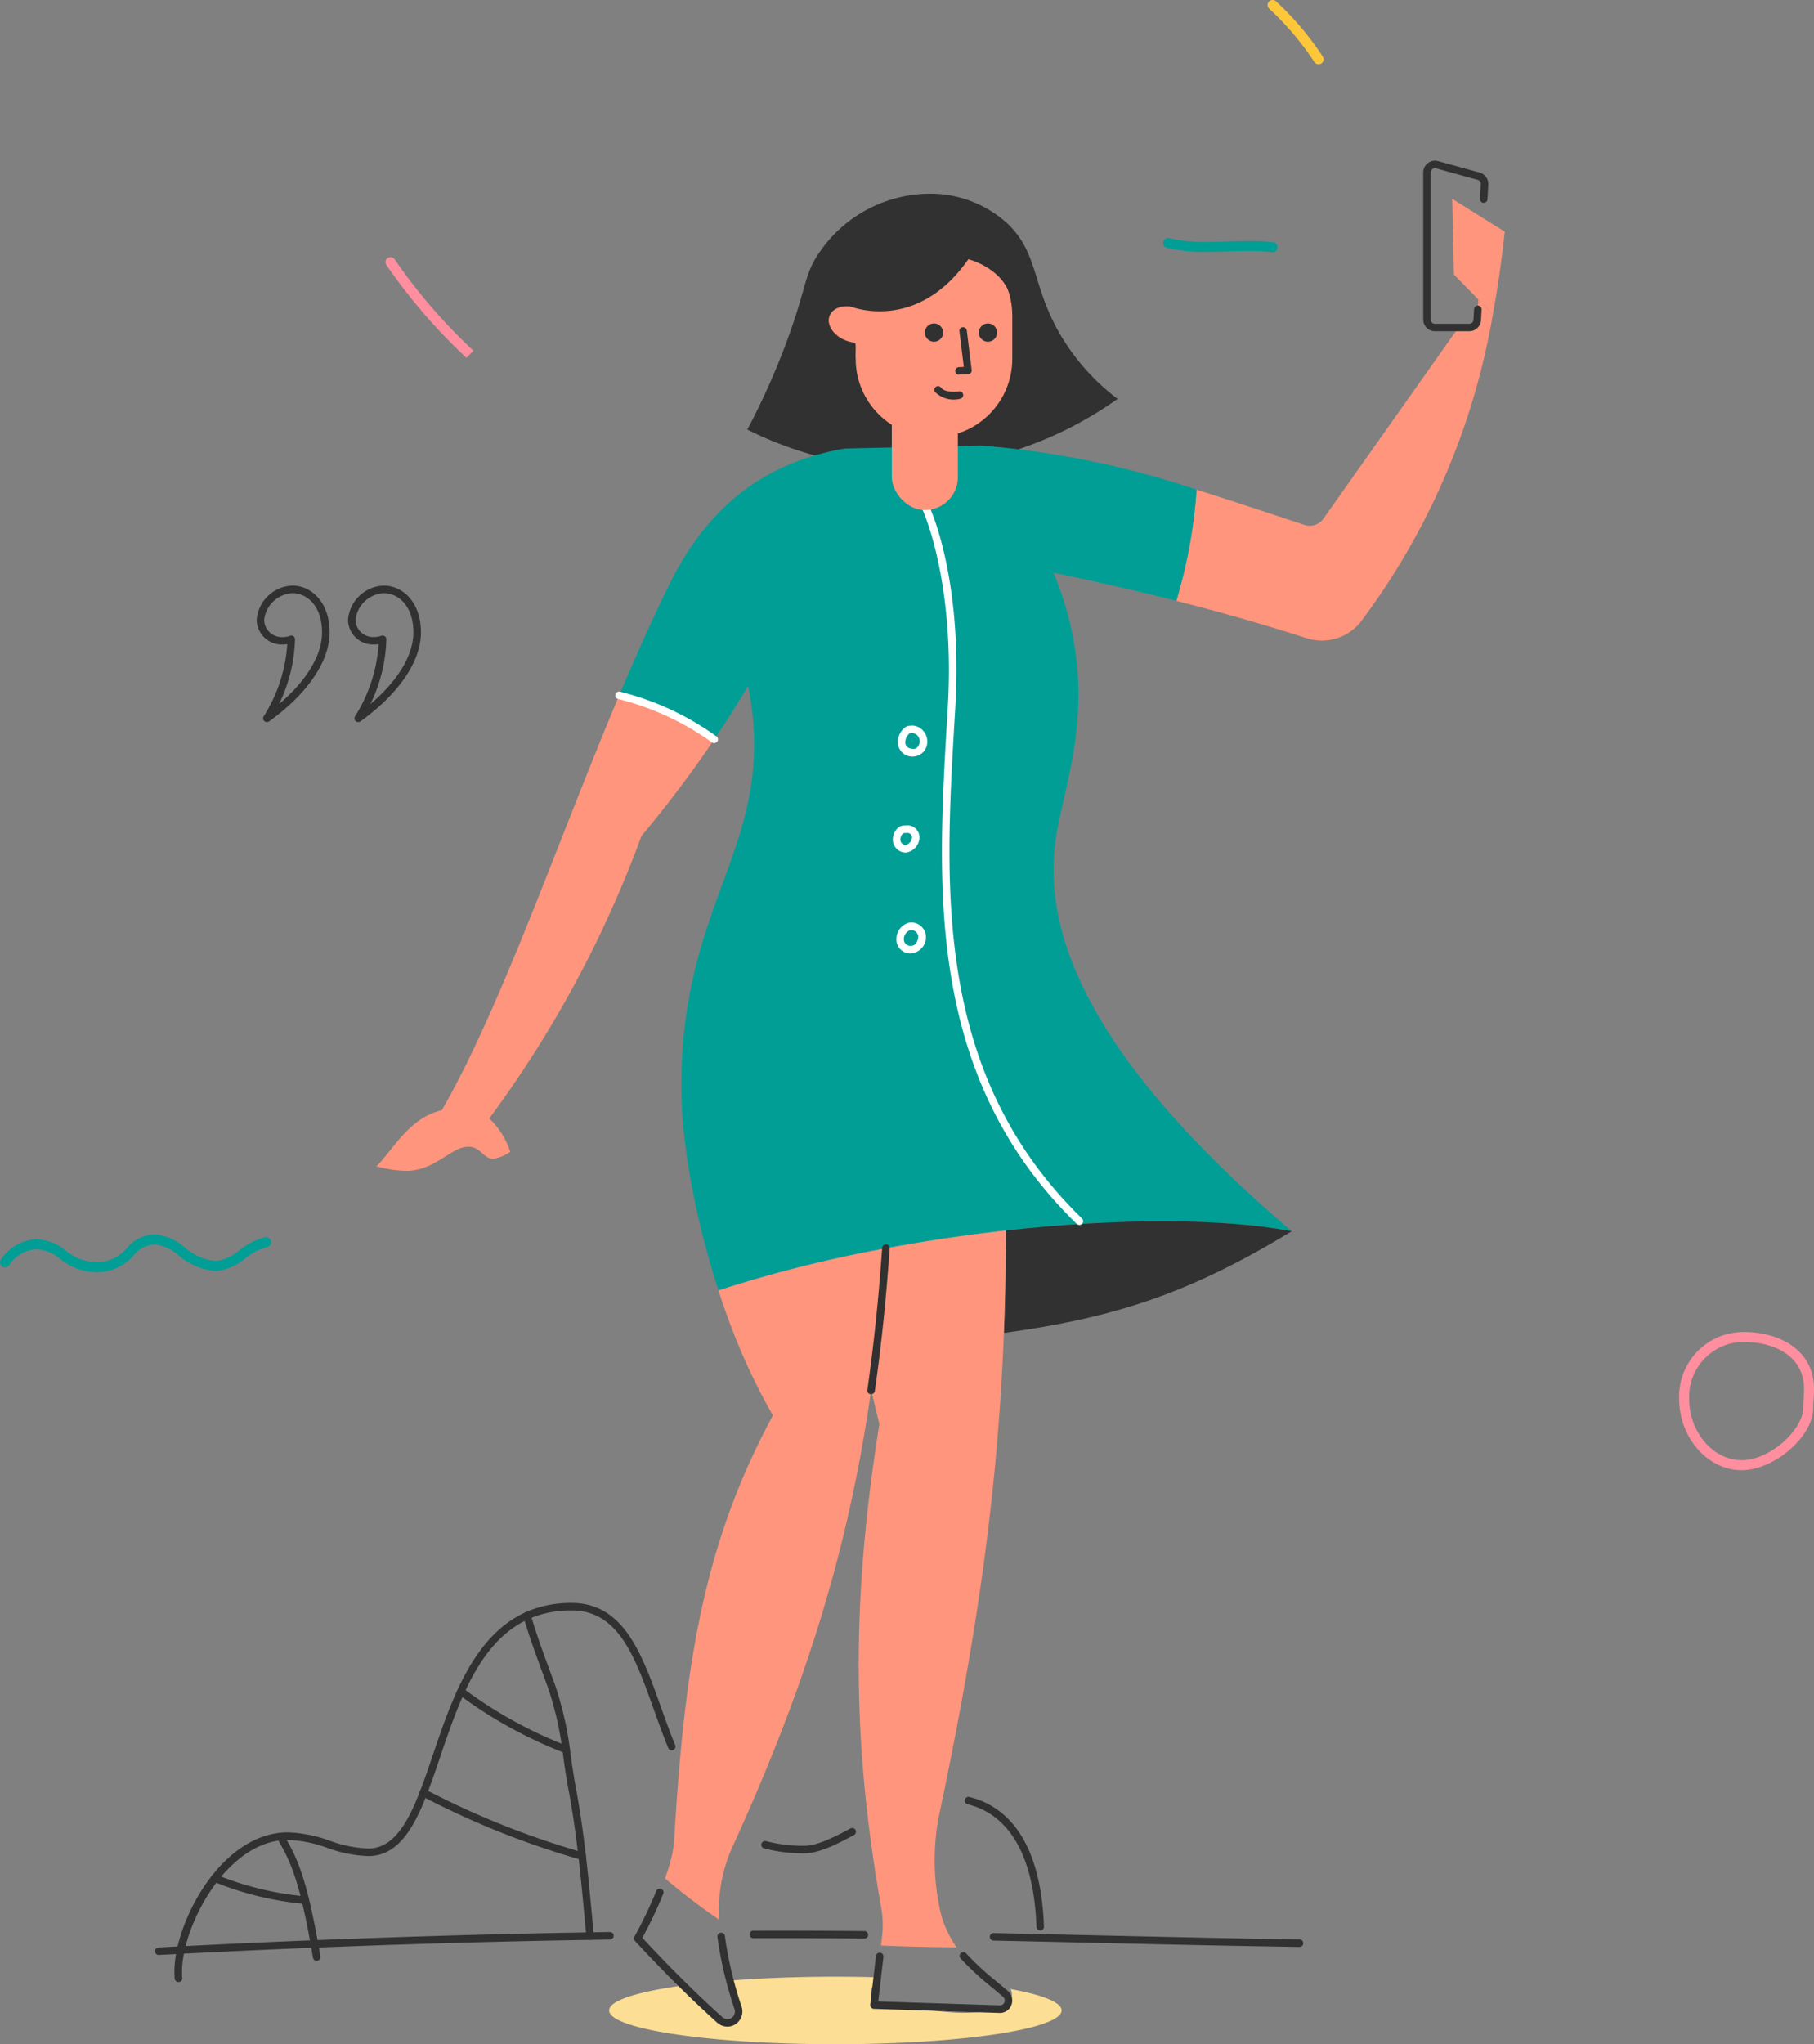 <svg xmlns="http://www.w3.org/2000/svg" width="174.879" height="197" viewBox="0 0 174.879 197">
  <rect x="0" y="0" width="174.879" height="197" fill="#808080" stroke="none"/>
  <g id="Group_2803" data-name="Group 2803" transform="translate(-232.684 -1049.361)">
    <path id="Path_2232" data-name="Path 2232" d="M507.453,1123.821a21.225,21.225,0,0,0,5.609,6.339,36.413,36.413,0,0,1-13.767,5.989c-6.578,2.424-7.24-5.011-7.633-7.234l6.18.607a8.2,8.2,0,0,0,4.121-10.348c-1.4-3.18-5.006-4.093-5.552-4.226a11.711,11.711,0,0,1-2.407,4.464,12.164,12.164,0,0,1-6.754,3.858,8.871,8.871,0,0,0,5.416,6.325c-.411,2.5-.6,4.814-.873,7.232a35.188,35.188,0,0,1-14.431-3.711,70.031,70.031,0,0,0,3.826-8.554c1.954-5.3,1.617-6.351,3.146-8.551a12.947,12.947,0,0,1,11.218-5.61,11,11,0,0,1,6.983,2.95C505.435,1116.207,504.813,1119.214,507.453,1123.821Z" transform="translate(-172.634 -42.357)" fill="#313131"/>
    <g id="shadow-2" transform="translate(291.415 1239.855)">
      <path id="Path_2214" data-name="Path 2214" d="M463.346,1673.2a1.218,1.218,0,0,1-.53,1.639h0a1.241,1.241,0,0,1-.207.083c-3.81,1.316-7.612-.037-11.49-.144a1.239,1.239,0,0,1-1.228-1.249v0a1.283,1.283,0,0,1,.041-.3,12.387,12.387,0,0,1,.485-1.165q-1.927-.054-3.96-.055c-3.645,0-7.078.134-10.1.37a10.293,10.293,0,0,1,.6,2.583,1.235,1.235,0,0,1-1.248,1.222h0a1.241,1.241,0,0,1-.6-.162,9.232,9.232,0,0,1-3-3.212c-4.574.6-7.464,1.473-7.464,2.451,0,1.8,9.764,3.255,21.809,3.255s21.809-1.457,21.809-3.255C468.267,1674.478,466.419,1673.761,463.346,1673.2Z" transform="translate(-424.652 -1672.005)" fill="#fcde95"/>
    </g>
    <g id="back_line-2" data-name="back line-2" transform="translate(247.634 1105.8)">
      <g id="Group_1596" data-name="Group 1596" transform="translate(9.791 0)">
        <g id="Group_1594" data-name="Group 1594">
          <path id="Path_2215" data-name="Path 2215" d="M314.538,1246.987a.361.361,0,0,1-.362-.361.353.353,0,0,1,.055-.194,14.79,14.79,0,0,0,2.274-6.959,2.891,2.891,0,0,1-.45.036,2.414,2.414,0,0,1-2.5-2.32v-.034a3.571,3.571,0,0,1,3.456-3.319c1.776,0,3.574,1.549,3.574,4.509,0,2.781-2.125,5.906-5.83,8.574A.358.358,0,0,1,314.538,1246.987Zm2.348-8.344a.365.365,0,0,1,.364.363v.009a15.169,15.169,0,0,1-1.536,6.235c2.652-2.255,4.142-4.713,4.142-6.9,0-2.6-1.477-3.784-2.85-3.784a2.888,2.888,0,0,0-2.731,2.6,1.7,1.7,0,0,0,1.769,1.63h.012a2.188,2.188,0,0,0,.713-.122.364.364,0,0,1,.118-.023Z" transform="translate(-313.551 -1233.836)" fill="#313131"/>
        </g>
        <g id="Group_1595" data-name="Group 1595" transform="translate(8.807)">
          <path id="Path_2216" data-name="Path 2216" d="M343.324,1246.987a.362.362,0,0,1-.362-.361.358.358,0,0,1,.055-.194,14.79,14.79,0,0,0,2.274-6.959,2.877,2.877,0,0,1-.449.036,2.414,2.414,0,0,1-2.5-2.32v-.034a3.57,3.57,0,0,1,3.456-3.319c1.776,0,3.574,1.549,3.574,4.509,0,2.781-2.125,5.906-5.83,8.574A.36.36,0,0,1,343.324,1246.987Zm2.349-8.344a.365.365,0,0,1,.364.363v.009a15.17,15.17,0,0,1-1.536,6.235c2.652-2.255,4.142-4.713,4.142-6.9,0-2.6-1.477-3.784-2.85-3.784a2.887,2.887,0,0,0-2.731,2.594,1.7,1.7,0,0,0,1.768,1.63h.012a2.2,2.2,0,0,0,.714-.122.351.351,0,0,1,.117-.019Z" transform="translate(-342.339 -1233.836)" fill="#313131"/>
        </g>
      </g>
      <g id="Group_1597" data-name="Group 1597" transform="translate(0 129.751)">
        <path id="Path_2217" data-name="Path 2217" d="M281.9,1660.153a.361.361,0,0,1-.355-.368h0a.362.362,0,0,1,.336-.355c14.324-.764,28.963-1.265,43.513-1.489a.366.366,0,0,1,.368.357.362.362,0,0,1-.354.369h0C310.869,1658.885,296.238,1659.385,281.9,1660.153Z" transform="translate(-281.55 -1657.939)" fill="#313131"/>
      </g>
      <g id="Group_1598" data-name="Group 1598" transform="translate(57.305 129.625)">
        <path id="Path_2218" data-name="Path 2218" d="M479.926,1658.284c-3.58-.033-7.086-.043-10.728-.034a.361.361,0,0,1,0-.721c3.644-.009,7.154,0,10.734.034a.361.361,0,0,1,0,.722Z" transform="translate(-468.855 -1657.526)" fill="#313131"/>
      </g>
      <g id="Group_1599" data-name="Group 1599" transform="translate(80.47 129.855)">
        <path id="Path_2219" data-name="Path 2219" d="M574.453,1659.616l-5.509-.094c-5.53-.105-10.372-.215-14.862-.317-3.188-.073-6.2-.141-9.155-.2a.363.363,0,0,1-.354-.369.367.367,0,0,1,.369-.355c2.955.06,5.967.129,9.158.2,4.489.1,9.33.212,14.859.318,1.928.037,3.758.07,5.5.095a.361.361,0,0,1,.34.382h0a.362.362,0,0,1-.346.341Z" transform="translate(-544.573 -1658.279)" fill="#313131"/>
      </g>
      <g id="Group_1600" data-name="Group 1600" transform="translate(1.863 98.038)">
        <path id="Path_2220" data-name="Path 2220" d="M288.023,1590.813a.364.364,0,0,1-.361-.338q-.023-.344-.023-.683c0-4.708,4.508-13.4,10.934-13.4a12.9,12.9,0,0,1,4.037.8,11.951,11.951,0,0,0,3.712.755c3.179,0,4.606-4.207,6.258-9.078,2.2-6.5,4.947-14.588,13.33-14.588,5.051,0,6.789,4.871,8.63,10.028.43,1.206.875,2.457,1.37,3.663a.362.362,0,0,1-.172.482h0a.363.363,0,0,1-.483-.174h0c-.006-.011-.01-.024-.015-.035-.5-1.228-.945-2.48-1.382-3.693-1.828-5.123-3.408-9.547-7.947-9.547-7.863,0-10.4,7.489-12.644,14.1-1.741,5.136-3.245,9.571-6.944,9.571a12.689,12.689,0,0,1-3.931-.787,12.173,12.173,0,0,0-3.818-.768c-5.9,0-10.2,8.338-10.2,12.677,0,.21.007.42.021.634a.363.363,0,0,1-.337.387Z" transform="translate(-287.639 -1554.28)" fill="#313131"/>
      </g>
      <g id="Group_1601" data-name="Group 1601" transform="translate(58.439 119.727)">
        <path id="Path_2221" data-name="Path 2221" d="M476.69,1627.615a14.924,14.924,0,0,1-3.874-.48.363.363,0,0,1,.189-.7,14.179,14.179,0,0,0,3.685.455c1.237,0,2.762-.762,4.485-1.684a.363.363,0,0,1,.482.174h0a.363.363,0,0,1-.141.464C479.707,1626.815,478.095,1627.615,476.69,1627.615Z" transform="translate(-472.561 -1625.173)" fill="#313131"/>
      </g>
      <g id="Group_1602" data-name="Group 1602" transform="translate(78.034 116.719)">
        <path id="Path_2222" data-name="Path 2222" d="M543.909,1628.223a.364.364,0,0,1-.362-.35c-.31-8.519-3.8-11.13-6.676-11.82a.363.363,0,0,1,.169-.7c3.118.748,6.9,3.525,7.23,12.5a.365.365,0,0,1-.351.378h0Z" transform="translate(-536.61 -1615.342)" fill="#313131"/>
      </g>
      <g id="Group_1603" data-name="Group 1603" transform="translate(11.724 120.187)">
        <path id="Path_2223" data-name="Path 2223" d="M323.724,1639.019a.363.363,0,0,1-.357-.3c-1.281-7.689-2.26-9.409-3.395-11.4l-.056-.094a.362.362,0,0,1,.629-.361l0,0h0l.056.094c1.168,2.052,2.173,3.824,3.479,11.641a.362.362,0,0,1-.3.417h0A.387.387,0,0,1,323.724,1639.019Z" transform="translate(-319.87 -1626.678)" fill="#313131"/>
      </g>
      <g id="Group_1604" data-name="Group 1604" transform="translate(5.391 124.196)">
        <path id="Path_2224" data-name="Path 2224" d="M308.277,1642.63h-.028a30.261,30.261,0,0,1-8.82-2.139.363.363,0,1,1,.208-.7h0a.249.249,0,0,1,.039.014,29.637,29.637,0,0,0,8.63,2.1.363.363,0,0,1-.028.724Z" transform="translate(-299.17 -1639.78)" fill="#313131"/>
      </g>
      <g id="Group_1605" data-name="Group 1605" transform="translate(35.5 98.914)">
        <path id="Path_2225" data-name="Path 2225" d="M404.023,1588.739a.363.363,0,0,1-.36-.328l-.135-1.446c-.405-4.354-.789-8.467-1.6-12.776-.2-1.05-.345-2.079-.488-3.064a32.081,32.081,0,0,0-1.432-6.562q-.289-.807-.586-1.606c-.64-1.741-1.3-3.542-1.828-5.361a.363.363,0,0,1,.7-.2c.521,1.8,1.177,3.583,1.812,5.312.2.537.395,1.075.589,1.613a32.65,32.65,0,0,1,1.467,6.708c.143.983.29,2,.484,3.035.814,4.346,1.2,8.471,1.606,12.842l.135,1.444a.362.362,0,0,1-.325.395h0Z" transform="translate(-397.585 -1557.145)" fill="#313131"/>
      </g>
      <g id="Group_1606" data-name="Group 1606" transform="translate(29.136 106.207)">
        <path id="Path_2226" data-name="Path 2226" d="M387.266,1587.3a.377.377,0,0,1-.124-.022,42.813,42.813,0,0,1-10.222-5.647.362.362,0,0,1-.055-.51h0a.363.363,0,0,1,.477-.079,42.1,42.1,0,0,0,10.048,5.555.361.361,0,0,1,.215.464v0a.364.364,0,0,1-.338.237Z" transform="translate(-376.784 -1580.983)" fill="#313131"/>
      </g>
      <g id="Group_1607" data-name="Group 1607" transform="translate(25.497 115.958)">
        <path id="Path_2227" data-name="Path 2227" d="M380.567,1619.7a.411.411,0,0,1-.095-.011,81.365,81.365,0,0,1-15.37-6.141.363.363,0,0,1,.3-.663h0l.024.012a80.688,80.688,0,0,0,15.231,6.085.363.363,0,0,1-.094.713Z" transform="translate(-364.889 -1612.853)" fill="#313131"/>
      </g>
    </g>
    <path id="Path_2228" data-name="Path 2228" d="M693.226,1113.835l2.131,1.33c-.3,2.77-.675,5.415-1.147,7.965l-1.4-1.43-2.362-2.414-.157-7.289Z" transform="translate(-317.604 -43.473)" fill="#ff957c"/>
    <path id="Path_2229" data-name="Path 2229" d="M632.474,1143.709l1.4,1.43a68.6,68.6,0,0,1-12.755,29.655,4.8,4.8,0,0,1-5.326,1.512c-4.168-1.33-8.195-2.482-12.437-3.555a48.644,48.644,0,0,0,1.953-10.714c3.242,1.011,6.634,2.152,10.4,3.393a1.625,1.625,0,0,0,1.854-.634l12.992-18.386h1.032a.772.772,0,0,0,.775-.733Z" transform="translate(-257.27 -65.483)" fill="#ff957c"/>
    <path id="Path_2230" data-name="Path 2230" d="M462.613,1189.694a86.607,86.607,0,0,1,20.852,4.252,48.585,48.585,0,0,1-1.953,10.714c-3.707-.937-7.572-1.817-11.83-2.707a31.624,31.624,0,0,1,1.7,5.378c1.969,8.965-.8,15.453-1.493,20.318-1.178,8.253,2.163,20.224,22.748,37.767-6.7-1.283-16.841-1.262-27.565-.074-3.822.429-7.719,1-11.558,1.718a125.675,125.675,0,0,0-16.139,4.063c-1.907-5.917-3.577-13.385-3.577-19.685,0-15.982,7.017-21.73,7.017-32.928a26.972,26.972,0,0,0-.592-5.615c-1.095,1.822-2.163,3.508-3.258,5.126a26.612,26.612,0,0,0-9.159-4.251c1.555-3.685,3.153-7.275,4.818-10.662,4.157-8.442,10.159-11.945,16.935-13.123" transform="translate(-135.428 -97.399)" fill="#019e96"/>
    <path id="Path_2230-2" data-name="Path 2230" d="M519.9,1206.16" transform="translate(-199.344 -108.827)" fill="#019e96"/>
    <path id="Path_2231" data-name="Path 2231" d="M549.209,1434.944c10.724-1.189,20.863-1.209,27.565.074-9.62,5.833-16.723,8.284-27.748,9.8C549.152,1441.6,549.214,1438.317,549.209,1434.944Z" transform="translate(-219.559 -266.998)" fill="#313131"/>
    <path id="Path_2233" data-name="Path 2233" d="M517.434,1436.963c.006,3.377-.058,6.656-.182,9.876-.6,15.474-2.675,29.624-6.3,46.727a22.54,22.54,0,0,0,.257,9.373,10.422,10.422,0,0,0,1.482,3.11c-2.43-.021-4.865-.068-7.289-.178l.126-1.058a9.538,9.538,0,0,0-.1-2.561c-2.75-15.543-2.98-29.167-.183-46.632l-.785-3.241h-.005c.628-4.367,1.095-8.9,1.429-13.7C509.719,1437.963,513.615,1437.4,517.434,1436.963Z" transform="translate(-187.787 -269.018)" fill="#ff957c"/>
    <path id="Path_2238" data-name="Path 2238" d="M463.531,1442.577c-.335,4.8-.8,9.332-1.429,13.7-2.173,15.218-6.257,28.4-13.322,43.888a14.73,14.73,0,0,0-1.323,7.122,64.576,64.576,0,0,1-5.226-3.985c.12-.335.235-.676.35-1.021a11.874,11.874,0,0,0,.55-2.943c1.015-17.113,2.943-28.482,9.5-40.657a59.651,59.651,0,0,1-3.293-6.714c-.644-1.534-1.309-3.347-1.953-5.332A125.753,125.753,0,0,1,463.531,1442.577Z" transform="translate(-145.438 -272.914)" fill="#ff957c"/>
    <path id="Path_2239" data-name="Path 2239" d="M383.867,1272.645a114.571,114.571,0,0,1-7.011,9.295,108.623,108.623,0,0,1-14.678,27.231,7.577,7.577,0,0,1,2.021,3.212,3.706,3.706,0,0,1-1.639.67c-.969,0-1.2-1.162-2.393-1.162-1.67,0-3.2,2.331-6.016,2.331a11.925,11.925,0,0,1-2.849-.44c1.561-1.529,3.153-4.7,6.3-5.4,5.729-9.949,11.054-25.638,17.1-39.987A26.617,26.617,0,0,1,383.867,1272.645Z" transform="translate(-82.327 -152.022)" fill="#ff957c"/>
    <g id="Group_1609" data-name="Group 1609" transform="translate(292.006 1116.007)">
      <path id="Path_2241" data-name="Path 2241" d="M436.117,1272.175a.36.36,0,0,1-.215-.071,26.365,26.365,0,0,0-9.028-4.186.364.364,0,0,1-.284-.429h0a.364.364,0,0,1,.429-.284h0l.022.006a27.125,27.125,0,0,1,9.289,4.307.361.361,0,0,1,.077.5l0,0a.366.366,0,0,1-.29.146Z" transform="translate(-426.583 -1267.197)" fill="#fff"/>
    </g>
    <g id="Group_1612" data-name="Group 1612" transform="translate(293.802 1231.364)">
      <path id="Path_2244" data-name="Path 2244" d="M441.45,1657.555a1.458,1.458,0,0,1-.976-.378c-2.619-2.362-5.063-4.791-7.925-7.873a.362.362,0,0,1-.052-.421,40.625,40.625,0,0,0,2.1-4.385.363.363,0,0,1,.46-.228h0a.363.363,0,0,1,.228.46h0a.3.3,0,0,1-.016.038,41.026,41.026,0,0,1-2.009,4.233c2.77,2.975,5.154,5.337,7.7,7.636a.731.731,0,0,0,1.179-.788,37.926,37.926,0,0,1-1.641-6.918.363.363,0,0,1,.3-.419h0a.363.363,0,0,1,.419.3h0v.022a37.326,37.326,0,0,0,1.606,6.787,1.463,1.463,0,0,1-.9,1.859,1.479,1.479,0,0,1-.472.08Z" transform="translate(-432.452 -1644.251)" fill="#313131"/>
    </g>
    <g id="Group_1613" data-name="Group 1613" transform="translate(316.301 1169.283)">
      <path id="Path_2245" data-name="Path 2245" d="M506.357,1455.774H506.3a.362.362,0,0,1-.307-.409h0c.617-4.291,1.084-8.764,1.427-13.673a.363.363,0,0,1,.369-.356h0a.361.361,0,0,1,.356.367h0a.276.276,0,0,1,0,.039c-.344,4.926-.811,9.416-1.432,13.726A.363.363,0,0,1,506.357,1455.774Z" transform="translate(-505.994 -1441.336)" fill="#313131"/>
    </g>
    <g id="Group_1614" data-name="Group 1614" transform="translate(316.583 1237.496)">
      <path id="Path_2246" data-name="Path 2246" d="M519.421,1670.154h-.042l-12.112-.393a.363.363,0,0,1-.351-.375v-.033l.545-4.673a.363.363,0,0,1,.387-.337h0a.362.362,0,0,1,.335.386h0v.033l-.5,4.282,11.715.378a.45.45,0,0,0,.448-.294.472.472,0,0,0-.139-.539c-.354-.3-.692-.586-1.015-.858a27.858,27.858,0,0,1-3.08-2.845.362.362,0,0,1,.051-.509h0a.363.363,0,0,1,.494.033,26.914,26.914,0,0,0,3,2.767l1.018.861a1.193,1.193,0,0,1,.344,1.353A1.175,1.175,0,0,1,519.421,1670.154Z" transform="translate(-506.916 -1664.296)" fill="#313131"/>
    </g>
    <g id="Group_1615" data-name="Group 1615" transform="translate(321.576 1097.948)">
      <path id="Path_2247" data-name="Path 2247" d="M538.406,1277.637a.362.362,0,0,1-.252-.1c-14.514-14.121-13.457-32.288-12.526-48.317l.095-1.572c.695-12.157-2.412-18.873-2.443-18.939a.363.363,0,0,1,.64-.342h0a.246.246,0,0,1,.014.031c.131.278,3.218,6.951,2.512,19.292l-.095,1.572c-.923,15.873-1.968,33.865,12.308,47.755a.363.363,0,0,1,.006.513h0a.36.36,0,0,1-.259.109Z" transform="translate(-523.236 -1208.172)" fill="#fff"/>
    </g>
    <g id="Group_1616" data-name="Group 1616" transform="translate(369.891 1064.841)">
      <path id="Path_2248" data-name="Path 2248" d="M685.591,1116.4h-3.3a1.139,1.139,0,0,1-1.133-1.134V1101.1a1.141,1.141,0,0,1,1.139-1.14,1.129,1.129,0,0,1,.3.042l4,1.105a1.134,1.134,0,0,1,.831,1.156l-.075,1.4a.362.362,0,0,1-.363.361h0a.364.364,0,0,1-.362-.365v-.035l.075-1.4a.405.405,0,0,0-.3-.417l-4-1.105a.414.414,0,0,0-.526.4v14.172a.413.413,0,0,0,.413.413h3.3a.411.411,0,0,0,.413-.39l.054-1.008a.362.362,0,0,1,.365-.361h0a.361.361,0,0,1,.361.363h0a.223.223,0,0,1,0,.036l-.054,1.007A1.134,1.134,0,0,1,685.591,1116.4Z" transform="translate(-681.158 -1099.957)" fill="#313131"/>
    </g>
    <g id="Group_1619" data-name="Group 1619" transform="translate(319.099 1138.26)">
      <path id="Path_2251" data-name="Path 2251" d="M516.549,1342.906a1.322,1.322,0,0,1-1.409-1.228v-.075a1.623,1.623,0,0,1,1.218-1.646,1.1,1.1,0,0,1,.229-.024,1.418,1.418,0,0,1,1.4,1.329A1.55,1.55,0,0,1,516.549,1342.906Zm-.051-2.24a.91.91,0,0,0-.635.935.617.617,0,0,0,.649.583h.037c.527,0,.7-.632.7-.92a.7.7,0,0,0-.671-.6.476.476,0,0,0-.087.009Z" transform="translate(-515.138 -1339.934)" fill="#fff"/>
    </g>
    <g id="Group_1620" data-name="Group 1620" transform="translate(318.755 1128.901)">
      <path id="Path_2252" data-name="Path 2252" d="M515.261,1311.973a1.272,1.272,0,0,1-1.247-1.256c0-.555.388-1.357,1.09-1.357a1,1,0,0,0,.158-.008,1.225,1.225,0,0,1,.189-.01,1.166,1.166,0,0,1,1.133,1.168A1.52,1.52,0,0,1,515.261,1311.973Zm.189-1.905a.931.931,0,0,0-.13.007c-.067,0-.136.01-.213.01-.167,0-.366.343-.366.632a.546.546,0,0,0,.485.532.806.806,0,0,0,.632-.739.439.439,0,0,0-.409-.442Z" transform="translate(-514.014 -1309.343)" fill="#fff"/>
    </g>
    <g id="Group_1621" data-name="Group 1621" transform="translate(319.229 1119.287)">
      <path id="Path_2253" data-name="Path 2253" d="M517.113,1280.9a1.417,1.417,0,0,1-1.544-1.277,1.07,1.07,0,0,1-.006-.114,1.864,1.864,0,0,1,.635-1.358.91.91,0,0,1,.5-.22.692.692,0,0,0,.114-.006c.065,0,.133-.01.2-.01a1.539,1.539,0,0,1,1.4,1.512A1.417,1.417,0,0,1,517.113,1280.9Zm-.437-2.2a1.14,1.14,0,0,0-.388.812c0,.491.426.661.826.661.35,0,.574-.441.574-.744a.815.815,0,0,0-.677-.791.922.922,0,0,0-.146.008,1.031,1.031,0,0,1-.123.007.39.39,0,0,0-.066.047Z" transform="translate(-515.563 -1277.919)" fill="#fff"/>
    </g>
    <g id="symbols-2" transform="translate(232.684 1049.361)">
      <g id="Group_1622" data-name="Group 1622" transform="translate(0 118.957)">
        <path id="Path_2254" data-name="Path 2254" d="M241.912,1441.833a5.687,5.687,0,0,1-3.415-1.275,3.944,3.944,0,0,0-2.28-.945,3.418,3.418,0,0,0-2.645,1.526.482.482,0,0,1-.668.141h0a.484.484,0,0,1-.142-.669l.024-.033a4.392,4.392,0,0,1,3.436-1.931,4.808,4.808,0,0,1,2.824,1.113,4.759,4.759,0,0,0,2.869,1.106,3.768,3.768,0,0,0,2.984-1.349,3.651,3.651,0,0,1,2.74-1.334,5.155,5.155,0,0,1,2.848,1.258,5.384,5.384,0,0,0,3.015,1.313,4.4,4.4,0,0,0,2.275-1.053,6.452,6.452,0,0,1,2.475-1.243.483.483,0,0,1,.56.391h0a.483.483,0,0,1-.39.56h0a5.68,5.68,0,0,0-2.093,1.084,5.125,5.125,0,0,1-2.827,1.228,6.21,6.21,0,0,1-3.571-1.49,4.361,4.361,0,0,0-2.29-1.082,2.755,2.755,0,0,0-2.071,1.064A4.73,4.73,0,0,1,241.912,1441.833Z" transform="translate(-232.684 -1438.183)" fill="#019e96"/>
      </g>
      <g id="Group_1758" data-name="Group 1758" transform="translate(161.873 128.367)">
        <path id="Path_2255-2" data-name="Path 2255-2" d="M767.8,1482.258c-3.26,0-6.015-3.136-6.015-6.851a6.213,6.213,0,0,1,4.212-6.141,6.449,6.449,0,0,1,2.047-.326c3.356,0,6.742,1.7,6.742,5.495,0,.342-.021.682-.041,1.011-.018.283-.035.56-.035.818C774.708,1479.006,770.962,1482.258,767.8,1482.258Zm.245-12.356a5.408,5.408,0,0,0-1.742.277,5.3,5.3,0,0,0-3.552,5.228c0,3.19,2.312,5.884,5.049,5.884,2.813,0,5.944-3,5.944-5.032,0-.276.018-.567.037-.878s.039-.629.039-.951c0-3.343-3.111-4.528-5.776-4.528Z" transform="translate(-761.777 -1468.94)" fill="#ff8e9e"/>
      </g>
      <g id="Group_1624" data-name="Group 1624" transform="translate(37.167 24.779)">
        <path id="Path_2256" data-name="Path 2256" d="M361.961,1140.059a54.232,54.232,0,0,1-7.728-8.975.483.483,0,0,1,.818-.513,53.462,53.462,0,0,0,7.592,8.806Z" transform="translate(-354.166 -1130.353)" fill="#ff8e9e"/>
      </g>
      <g id="Group_1625" data-name="Group 1625" transform="translate(112.132 22.934)">
        <path id="Path_2257" data-name="Path 2257" d="M609.754,1125.693h-.061a17.148,17.148,0,0,0-2.18-.116c-.669,0-1.362.024-2.033.045-.686.024-1.4.047-2.094.047a15.383,15.383,0,0,1-3.808-.389.484.484,0,0,1,.206-.946h0l.028.008a14.494,14.494,0,0,0,3.574.361c.682,0,1.384-.024,2.061-.046s1.381-.046,2.066-.046a18.09,18.09,0,0,1,2.3.124.484.484,0,0,1-.06.963Z" transform="translate(-599.197 -1124.323)" fill="#019e96"/>
      </g>
      <g id="Group_1626" data-name="Group 1626" transform="translate(122.206)">
        <path id="Path_2258" data-name="Path 2258" d="M637.032,1055.558a.486.486,0,0,1-.415-.234,27.443,27.443,0,0,0-4.354-5.138.483.483,0,0,1,.683-.684h0a28.171,28.171,0,0,1,4.5,5.324.483.483,0,0,1-.414.731Z" transform="translate(-632.123 -1049.361)" fill="#fec739"/>
      </g>
    </g>
    <rect id="Rectangle_1420" data-name="Rectangle 1420" width="6.369" height="18.754" rx="3.184" transform="translate(325.027 1098.52) rotate(-180)" fill="#ff957c"/>
    <circle id="Ellipse_540" data-name="Ellipse 540" cx="7.549" cy="7.549" r="7.549" transform="translate(315.175 1072.217)" fill="#ff957c"/>
    <circle id="Ellipse_541" data-name="Ellipse 541" cx="7.549" cy="7.549" r="7.549" transform="translate(315.175 1076.392)" fill="#ff957c"/>
    <rect id="Rectangle_1421" data-name="Rectangle 1421" width="15.099" height="4.067" transform="translate(315.175 1079.766)" fill="#ff957c"/>
    <circle id="Ellipse_542" data-name="Ellipse 542" cx="0.881" cy="0.881" r="0.881" transform="translate(327.046 1080.533)" fill="#313131"/>
    <circle id="Ellipse_543" data-name="Ellipse 543" cx="0.881" cy="0.881" r="0.881" transform="translate(321.843 1080.533)" fill="#313131"/>
    <path id="Path_4060" data-name="Path 4060" d="M543.294,1152.779l.411,3.337.058.472.36-.36-.877.044c-.462.023-.464.744,0,.721l.877-.044c.177-.009.385-.159.36-.36l-.411-3.337-.058-.472a.372.372,0,0,0-.36-.36.363.363,0,0,0-.36.36Z" transform="translate(-218.12 -71.528)" fill="#313131"/>
    <path id="Path_4061" data-name="Path 4061" d="M538.626,1171.518l-.019,0c-.073.011.108-.013.042-.005s-.109.012-.164.016a3.9,3.9,0,0,1-.553.007c-.055,0-.111-.008-.166-.014s-.069-.027.005,0a.521.521,0,0,0-.091-.015,2.176,2.176,0,0,1-.326-.083l-.076-.028c-.06-.022.073.035-.019-.01a1.379,1.379,0,0,1-.14-.078c-.01-.006-.065-.054-.074-.051.018,0,.063.053,0,0-.023-.02-.044-.041-.065-.063s-.083-.1-.018-.014a.37.37,0,0,0-.493-.13.364.364,0,0,0-.129.493,2.552,2.552,0,0,0,2.474.667.362.362,0,0,0,.252-.443.371.371,0,0,0-.444-.252Z" transform="translate(-213.533 -84.426)" fill="#313131"/>
    <ellipse id="Ellipse_544" data-name="Ellipse 544" cx="1.66" cy="2.341" rx="1.66" ry="2.341" transform="translate(312.063 1081.352) rotate(-69.127)" fill="#ff957c"/>
    <path id="Path_4062" data-name="Path 4062" d="M509.26,1127.755s6.94,2.847,12.009-5.555a3,3,0,0,0-3.082-2.44S507.114,1120.3,509.26,1127.755Z" transform="translate(-194.581 -48.86)" fill="#313131"/>
    <path id="Path_4063" data-name="Path 4063" d="M546.722,1126.918s4.03.951,4.325,4.529c0-4.8-.747-5.209-.747-5.209l-3.482-1.087" transform="translate(-220.773 -52.603)" fill="#313131"/>
  </g>
</svg>
